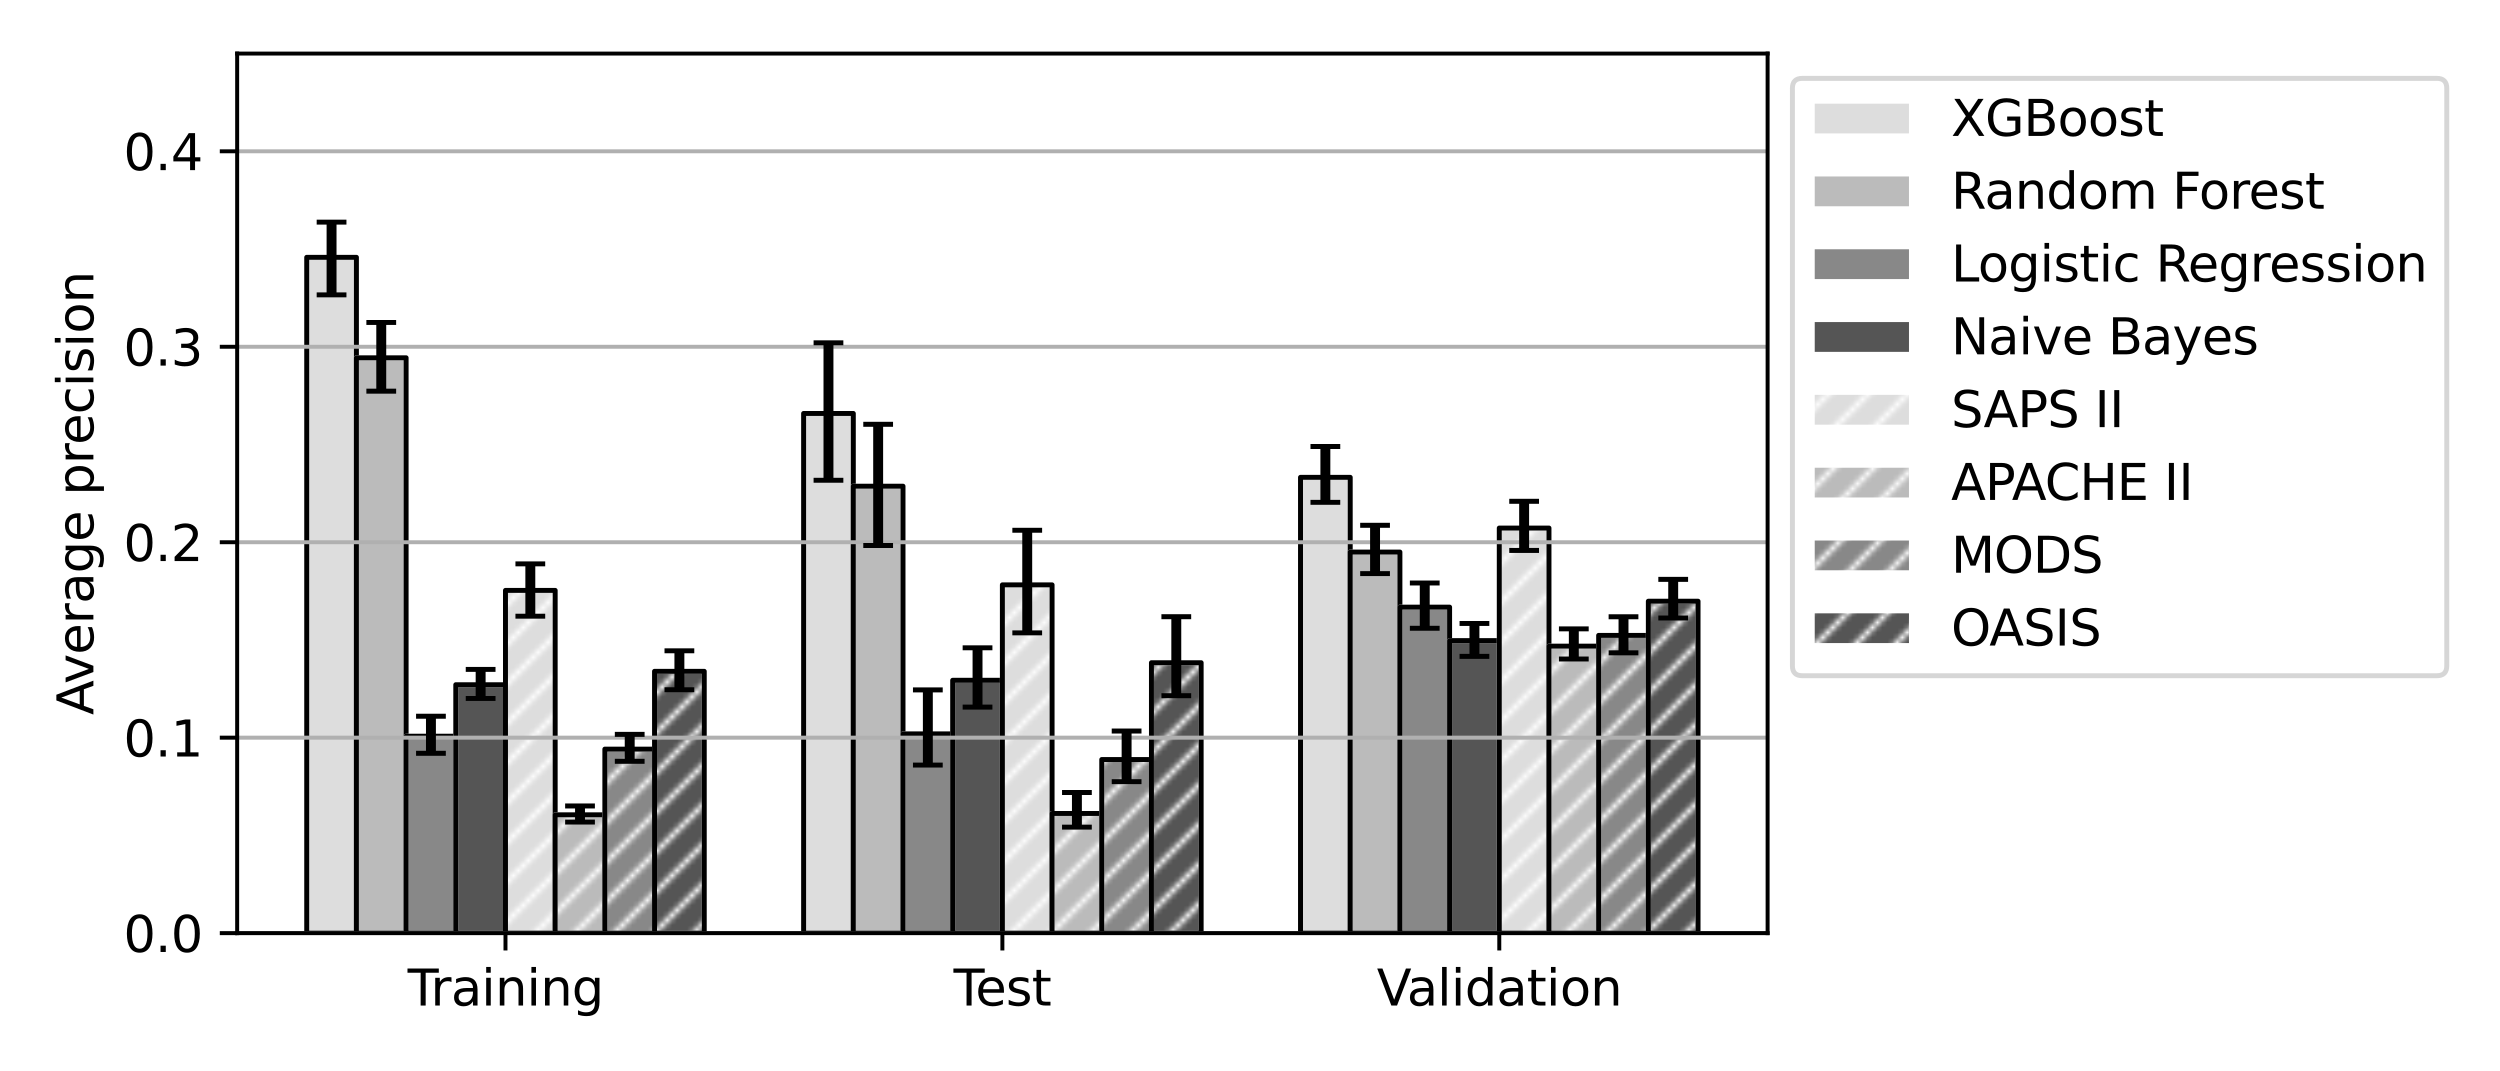 <?xml version="1.0" encoding="utf-8" standalone="no"?>
<!DOCTYPE svg PUBLIC "-//W3C//DTD SVG 1.1//EN"
  "http://www.w3.org/Graphics/SVG/1.1/DTD/svg11.dtd">
<svg height="216pt" version="1.1" viewBox="0 0 504 216" width="504pt" xmlns="http://www.w3.org/2000/svg" xmlns:xlink="http://www.w3.org/1999/xlink">
 <defs>
  <style type="text/css">*{stroke-linecap:butt;stroke-linejoin:round;}</style>
 </defs>
 <g id="figure_1">
  <g id="patch_1">
   <path d="M 0 216 
L 504 216 
L 504 0 
L 0 0 
z
" style="fill:#ffffff;"/>
  </g>
  <g id="axes_1">
   <g id="patch_2">
    <path d="M 47.81 188.12 
L 356.35 188.12 
L 356.35 10.8 
L 47.81 10.8 
z
" style="fill:#ffffff;"/>
   </g>
   <g id="patch_3">
    <path clip-path="url(#p9593f5222f)" d="M 61.835 188.12 
L 71.852 188.12 
L 71.852 51.879 
L 61.835 51.879 
z
" style="fill:#dddddd;stroke:#ffffff;stroke-linejoin:miter;"/>
   </g>
   <g id="patch_4">
    <path clip-path="url(#p9593f5222f)" d="M 162.01 188.12 
L 172.027 188.12 
L 172.027 83.355 
L 162.01 83.355 
z
" style="fill:#dddddd;stroke:#ffffff;stroke-linejoin:miter;"/>
   </g>
   <g id="patch_5">
    <path clip-path="url(#p9593f5222f)" d="M 262.185 188.12 
L 272.203 188.12 
L 272.203 96.233 
L 262.185 96.233 
z
" style="fill:#dddddd;stroke:#ffffff;stroke-linejoin:miter;"/>
   </g>
   <g id="patch_6">
    <path clip-path="url(#p9593f5222f)" d="M 61.835 188.12 
L 71.852 188.12 
L 71.852 51.879 
L 61.835 51.879 
z
" style="fill:none;stroke:#000000;stroke-linejoin:miter;"/>
   </g>
   <g id="patch_7">
    <path clip-path="url(#p9593f5222f)" d="M 162.01 188.12 
L 172.027 188.12 
L 172.027 83.355 
L 162.01 83.355 
z
" style="fill:none;stroke:#000000;stroke-linejoin:miter;"/>
   </g>
   <g id="patch_8">
    <path clip-path="url(#p9593f5222f)" d="M 262.185 188.12 
L 272.203 188.12 
L 272.203 96.233 
L 262.185 96.233 
z
" style="fill:none;stroke:#000000;stroke-linejoin:miter;"/>
   </g>
   <g id="patch_9">
    <path clip-path="url(#p9593f5222f)" d="M 71.852 188.12 
L 81.87 188.12 
L 81.87 72.131 
L 71.852 72.131 
z
" style="fill:#bbbbbb;stroke:#ffffff;stroke-linejoin:miter;"/>
   </g>
   <g id="patch_10">
    <path clip-path="url(#p9593f5222f)" d="M 172.027 188.12 
L 182.045 188.12 
L 182.045 98.02 
L 172.027 98.02 
z
" style="fill:#bbbbbb;stroke:#ffffff;stroke-linejoin:miter;"/>
   </g>
   <g id="patch_11">
    <path clip-path="url(#p9593f5222f)" d="M 272.203 188.12 
L 282.22 188.12 
L 282.22 111.295 
L 272.203 111.295 
z
" style="fill:#bbbbbb;stroke:#ffffff;stroke-linejoin:miter;"/>
   </g>
   <g id="patch_12">
    <path clip-path="url(#p9593f5222f)" d="M 71.852 188.12 
L 81.87 188.12 
L 81.87 72.131 
L 71.852 72.131 
z
" style="fill:none;stroke:#000000;stroke-linejoin:miter;"/>
   </g>
   <g id="patch_13">
    <path clip-path="url(#p9593f5222f)" d="M 172.027 188.12 
L 182.045 188.12 
L 182.045 98.02 
L 172.027 98.02 
z
" style="fill:none;stroke:#000000;stroke-linejoin:miter;"/>
   </g>
   <g id="patch_14">
    <path clip-path="url(#p9593f5222f)" d="M 272.203 188.12 
L 282.22 188.12 
L 282.22 111.295 
L 272.203 111.295 
z
" style="fill:none;stroke:#000000;stroke-linejoin:miter;"/>
   </g>
   <g id="patch_15">
    <path clip-path="url(#p9593f5222f)" d="M 81.87 188.12 
L 91.887 188.12 
L 91.887 148.425 
L 81.87 148.425 
z
" style="fill:#888888;stroke:#ffffff;stroke-linejoin:miter;"/>
   </g>
   <g id="patch_16">
    <path clip-path="url(#p9593f5222f)" d="M 182.045 188.12 
L 192.062 188.12 
L 192.062 147.954 
L 182.045 147.954 
z
" style="fill:#888888;stroke:#ffffff;stroke-linejoin:miter;"/>
   </g>
   <g id="patch_17">
    <path clip-path="url(#p9593f5222f)" d="M 282.22 188.12 
L 292.238 188.12 
L 292.238 122.398 
L 282.22 122.398 
z
" style="fill:#888888;stroke:#ffffff;stroke-linejoin:miter;"/>
   </g>
   <g id="patch_18">
    <path clip-path="url(#p9593f5222f)" d="M 81.87 188.12 
L 91.887 188.12 
L 91.887 148.425 
L 81.87 148.425 
z
" style="fill:none;stroke:#000000;stroke-linejoin:miter;"/>
   </g>
   <g id="patch_19">
    <path clip-path="url(#p9593f5222f)" d="M 182.045 188.12 
L 192.062 188.12 
L 192.062 147.954 
L 182.045 147.954 
z
" style="fill:none;stroke:#000000;stroke-linejoin:miter;"/>
   </g>
   <g id="patch_20">
    <path clip-path="url(#p9593f5222f)" d="M 282.22 188.12 
L 292.238 188.12 
L 292.238 122.398 
L 282.22 122.398 
z
" style="fill:none;stroke:#000000;stroke-linejoin:miter;"/>
   </g>
   <g id="patch_21">
    <path clip-path="url(#p9593f5222f)" d="M 91.887 188.12 
L 101.905 188.12 
L 101.905 138.041 
L 91.887 138.041 
z
" style="fill:#555555;stroke:#ffffff;stroke-linejoin:miter;"/>
   </g>
   <g id="patch_22">
    <path clip-path="url(#p9593f5222f)" d="M 192.062 188.12 
L 202.08 188.12 
L 202.08 137.148 
L 192.062 137.148 
z
" style="fill:#555555;stroke:#ffffff;stroke-linejoin:miter;"/>
   </g>
   <g id="patch_23">
    <path clip-path="url(#p9593f5222f)" d="M 292.238 188.12 
L 302.255 188.12 
L 302.255 129.151 
L 292.238 129.151 
z
" style="fill:#555555;stroke:#ffffff;stroke-linejoin:miter;"/>
   </g>
   <g id="patch_24">
    <path clip-path="url(#p9593f5222f)" d="M 91.887 188.12 
L 101.905 188.12 
L 101.905 138.041 
L 91.887 138.041 
z
" style="fill:none;stroke:#000000;stroke-linejoin:miter;"/>
   </g>
   <g id="patch_25">
    <path clip-path="url(#p9593f5222f)" d="M 192.062 188.12 
L 202.08 188.12 
L 202.08 137.148 
L 192.062 137.148 
z
" style="fill:none;stroke:#000000;stroke-linejoin:miter;"/>
   </g>
   <g id="patch_26">
    <path clip-path="url(#p9593f5222f)" d="M 292.238 188.12 
L 302.255 188.12 
L 302.255 129.151 
L 292.238 129.151 
z
" style="fill:none;stroke:#000000;stroke-linejoin:miter;"/>
   </g>
   <g id="patch_27">
    <path clip-path="url(#p9593f5222f)" d="M 101.905 188.12 
L 111.922 188.12 
L 111.922 119.025 
L 101.905 119.025 
z
" style="fill:url(#hcc4da93607);stroke:#ffffff;stroke-linejoin:miter;"/>
   </g>
   <g id="patch_28">
    <path clip-path="url(#p9593f5222f)" d="M 202.08 188.12 
L 212.098 188.12 
L 212.098 117.91 
L 202.08 117.91 
z
" style="fill:url(#hcc4da93607);stroke:#ffffff;stroke-linejoin:miter;"/>
   </g>
   <g id="patch_29">
    <path clip-path="url(#p9593f5222f)" d="M 302.255 188.12 
L 312.273 188.12 
L 312.273 106.457 
L 302.255 106.457 
z
" style="fill:url(#hcc4da93607);stroke:#ffffff;stroke-linejoin:miter;"/>
   </g>
   <g id="patch_30">
    <path clip-path="url(#p9593f5222f)" d="M 101.905 188.12 
L 111.922 188.12 
L 111.922 119.025 
L 101.905 119.025 
z
" style="fill:none;stroke:#000000;stroke-linejoin:miter;"/>
   </g>
   <g id="patch_31">
    <path clip-path="url(#p9593f5222f)" d="M 202.08 188.12 
L 212.098 188.12 
L 212.098 117.91 
L 202.08 117.91 
z
" style="fill:none;stroke:#000000;stroke-linejoin:miter;"/>
   </g>
   <g id="patch_32">
    <path clip-path="url(#p9593f5222f)" d="M 302.255 188.12 
L 312.273 188.12 
L 312.273 106.457 
L 302.255 106.457 
z
" style="fill:none;stroke:#000000;stroke-linejoin:miter;"/>
   </g>
   <g id="patch_33">
    <path clip-path="url(#p9593f5222f)" d="M 111.922 188.12 
L 121.94 188.12 
L 121.94 164.261 
L 111.922 164.261 
z
" style="fill:url(#h5138cfda8a);stroke:#ffffff;stroke-linejoin:miter;"/>
   </g>
   <g id="patch_34">
    <path clip-path="url(#p9593f5222f)" d="M 212.098 188.12 
L 222.115 188.12 
L 222.115 163.996 
L 212.098 163.996 
z
" style="fill:url(#h5138cfda8a);stroke:#ffffff;stroke-linejoin:miter;"/>
   </g>
   <g id="patch_35">
    <path clip-path="url(#p9593f5222f)" d="M 312.273 188.12 
L 322.29 188.12 
L 322.29 130.264 
L 312.273 130.264 
z
" style="fill:url(#h5138cfda8a);stroke:#ffffff;stroke-linejoin:miter;"/>
   </g>
   <g id="patch_36">
    <path clip-path="url(#p9593f5222f)" d="M 111.922 188.12 
L 121.94 188.12 
L 121.94 164.261 
L 111.922 164.261 
z
" style="fill:none;stroke:#000000;stroke-linejoin:miter;"/>
   </g>
   <g id="patch_37">
    <path clip-path="url(#p9593f5222f)" d="M 212.098 188.12 
L 222.115 188.12 
L 222.115 163.996 
L 212.098 163.996 
z
" style="fill:none;stroke:#000000;stroke-linejoin:miter;"/>
   </g>
   <g id="patch_38">
    <path clip-path="url(#p9593f5222f)" d="M 312.273 188.12 
L 322.29 188.12 
L 322.29 130.264 
L 312.273 130.264 
z
" style="fill:none;stroke:#000000;stroke-linejoin:miter;"/>
   </g>
   <g id="patch_39">
    <path clip-path="url(#p9593f5222f)" d="M 121.94 188.12 
L 131.957 188.12 
L 131.957 151.024 
L 121.94 151.024 
z
" style="fill:url(#ha2a44fab46);stroke:#ffffff;stroke-linejoin:miter;"/>
   </g>
   <g id="patch_40">
    <path clip-path="url(#p9593f5222f)" d="M 222.115 188.12 
L 232.133 188.12 
L 232.133 153.123 
L 222.115 153.123 
z
" style="fill:url(#ha2a44fab46);stroke:#ffffff;stroke-linejoin:miter;"/>
   </g>
   <g id="patch_41">
    <path clip-path="url(#p9593f5222f)" d="M 322.29 188.12 
L 332.308 188.12 
L 332.308 128.094 
L 322.29 128.094 
z
" style="fill:url(#ha2a44fab46);stroke:#ffffff;stroke-linejoin:miter;"/>
   </g>
   <g id="patch_42">
    <path clip-path="url(#p9593f5222f)" d="M 121.94 188.12 
L 131.957 188.12 
L 131.957 151.024 
L 121.94 151.024 
z
" style="fill:none;stroke:#000000;stroke-linejoin:miter;"/>
   </g>
   <g id="patch_43">
    <path clip-path="url(#p9593f5222f)" d="M 222.115 188.12 
L 232.133 188.12 
L 232.133 153.123 
L 222.115 153.123 
z
" style="fill:none;stroke:#000000;stroke-linejoin:miter;"/>
   </g>
   <g id="patch_44">
    <path clip-path="url(#p9593f5222f)" d="M 322.29 188.12 
L 332.308 188.12 
L 332.308 128.094 
L 322.29 128.094 
z
" style="fill:none;stroke:#000000;stroke-linejoin:miter;"/>
   </g>
   <g id="patch_45">
    <path clip-path="url(#p9593f5222f)" d="M 131.957 188.12 
L 141.975 188.12 
L 141.975 135.34 
L 131.957 135.34 
z
" style="fill:url(#h399450ca59);stroke:#ffffff;stroke-linejoin:miter;"/>
   </g>
   <g id="patch_46">
    <path clip-path="url(#p9593f5222f)" d="M 232.133 188.12 
L 242.15 188.12 
L 242.15 133.603 
L 232.133 133.603 
z
" style="fill:url(#h399450ca59);stroke:#ffffff;stroke-linejoin:miter;"/>
   </g>
   <g id="patch_47">
    <path clip-path="url(#p9593f5222f)" d="M 332.308 188.12 
L 342.325 188.12 
L 342.325 121.206 
L 332.308 121.206 
z
" style="fill:url(#h399450ca59);stroke:#ffffff;stroke-linejoin:miter;"/>
   </g>
   <g id="patch_48">
    <path clip-path="url(#p9593f5222f)" d="M 131.957 188.12 
L 141.975 188.12 
L 141.975 135.34 
L 131.957 135.34 
z
" style="fill:none;stroke:#000000;stroke-linejoin:miter;"/>
   </g>
   <g id="patch_49">
    <path clip-path="url(#p9593f5222f)" d="M 232.133 188.12 
L 242.15 188.12 
L 242.15 133.603 
L 232.133 133.603 
z
" style="fill:none;stroke:#000000;stroke-linejoin:miter;"/>
   </g>
   <g id="patch_50">
    <path clip-path="url(#p9593f5222f)" d="M 332.308 188.12 
L 342.325 188.12 
L 342.325 121.206 
L 332.308 121.206 
z
" style="fill:none;stroke:#000000;stroke-linejoin:miter;"/>
   </g>
   <g id="matplotlib.axis_1">
    <g id="xtick_1">
     <g id="line2d_1">
      <defs>
       <path d="M 0 0 
L 0 3.5 
" id="m56b3585a06" style="stroke:#000000;stroke-width:0.8;"/>
      </defs>
      <g>
       <use style="stroke:#000000;stroke-width:0.8;" x="101.905" xlink:href="#m56b3585a06" y="188.12"/>
      </g>
     </g>
     <g id="text_1">
      <!-- Training -->
      <g transform="translate(82.179 202.718)scale(0.1 -0.1)">
       <defs>
        <path d="M -19 4666 
L 3928 4666 
L 3928 4134 
L 2272 4134 
L 2272 0 
L 1638 0 
L 1638 4134 
L -19 4134 
L -19 4666 
z
" id="DejaVuSans-54" transform="scale(0.016)"/>
        <path d="M 2631 2963 
Q 2534 3019 2420 3045 
Q 2306 3072 2169 3072 
Q 1681 3072 1420 2755 
Q 1159 2438 1159 1844 
L 1159 0 
L 581 0 
L 581 3500 
L 1159 3500 
L 1159 2956 
Q 1341 3275 1631 3429 
Q 1922 3584 2338 3584 
Q 2397 3584 2469 3576 
Q 2541 3569 2628 3553 
L 2631 2963 
z
" id="DejaVuSans-72" transform="scale(0.016)"/>
        <path d="M 2194 1759 
Q 1497 1759 1228 1600 
Q 959 1441 959 1056 
Q 959 750 1161 570 
Q 1363 391 1709 391 
Q 2188 391 2477 730 
Q 2766 1069 2766 1631 
L 2766 1759 
L 2194 1759 
z
M 3341 1997 
L 3341 0 
L 2766 0 
L 2766 531 
Q 2569 213 2275 61 
Q 1981 -91 1556 -91 
Q 1019 -91 701 211 
Q 384 513 384 1019 
Q 384 1609 779 1909 
Q 1175 2209 1959 2209 
L 2766 2209 
L 2766 2266 
Q 2766 2663 2505 2880 
Q 2244 3097 1772 3097 
Q 1472 3097 1187 3025 
Q 903 2953 641 2809 
L 641 3341 
Q 956 3463 1253 3523 
Q 1550 3584 1831 3584 
Q 2591 3584 2966 3190 
Q 3341 2797 3341 1997 
z
" id="DejaVuSans-61" transform="scale(0.016)"/>
        <path d="M 603 3500 
L 1178 3500 
L 1178 0 
L 603 0 
L 603 3500 
z
M 603 4863 
L 1178 4863 
L 1178 4134 
L 603 4134 
L 603 4863 
z
" id="DejaVuSans-69" transform="scale(0.016)"/>
        <path d="M 3513 2113 
L 3513 0 
L 2938 0 
L 2938 2094 
Q 2938 2591 2744 2837 
Q 2550 3084 2163 3084 
Q 1697 3084 1428 2787 
Q 1159 2491 1159 1978 
L 1159 0 
L 581 0 
L 581 3500 
L 1159 3500 
L 1159 2956 
Q 1366 3272 1645 3428 
Q 1925 3584 2291 3584 
Q 2894 3584 3203 3211 
Q 3513 2838 3513 2113 
z
" id="DejaVuSans-6e" transform="scale(0.016)"/>
        <path d="M 2906 1791 
Q 2906 2416 2648 2759 
Q 2391 3103 1925 3103 
Q 1463 3103 1205 2759 
Q 947 2416 947 1791 
Q 947 1169 1205 825 
Q 1463 481 1925 481 
Q 2391 481 2648 825 
Q 2906 1169 2906 1791 
z
M 3481 434 
Q 3481 -459 3084 -895 
Q 2688 -1331 1869 -1331 
Q 1566 -1331 1297 -1286 
Q 1028 -1241 775 -1147 
L 775 -588 
Q 1028 -725 1275 -790 
Q 1522 -856 1778 -856 
Q 2344 -856 2625 -561 
Q 2906 -266 2906 331 
L 2906 616 
Q 2728 306 2450 153 
Q 2172 0 1784 0 
Q 1141 0 747 490 
Q 353 981 353 1791 
Q 353 2603 747 3093 
Q 1141 3584 1784 3584 
Q 2172 3584 2450 3431 
Q 2728 3278 2906 2969 
L 2906 3500 
L 3481 3500 
L 3481 434 
z
" id="DejaVuSans-67" transform="scale(0.016)"/>
       </defs>
       <use xlink:href="#DejaVuSans-54"/>
       <use x="46.334" xlink:href="#DejaVuSans-72"/>
       <use x="87.447" xlink:href="#DejaVuSans-61"/>
       <use x="148.727" xlink:href="#DejaVuSans-69"/>
       <use x="176.51" xlink:href="#DejaVuSans-6e"/>
       <use x="239.889" xlink:href="#DejaVuSans-69"/>
       <use x="267.672" xlink:href="#DejaVuSans-6e"/>
       <use x="331.051" xlink:href="#DejaVuSans-67"/>
      </g>
     </g>
    </g>
    <g id="xtick_2">
     <g id="line2d_2">
      <g>
       <use style="stroke:#000000;stroke-width:0.8;" x="202.08" xlink:href="#m56b3585a06" y="188.12"/>
      </g>
     </g>
     <g id="text_2">
      <!-- Test -->
      <g transform="translate(192.235 202.718)scale(0.1 -0.1)">
       <defs>
        <path d="M 3597 1894 
L 3597 1613 
L 953 1613 
Q 991 1019 1311 708 
Q 1631 397 2203 397 
Q 2534 397 2845 478 
Q 3156 559 3463 722 
L 3463 178 
Q 3153 47 2828 -22 
Q 2503 -91 2169 -91 
Q 1331 -91 842 396 
Q 353 884 353 1716 
Q 353 2575 817 3079 
Q 1281 3584 2069 3584 
Q 2775 3584 3186 3129 
Q 3597 2675 3597 1894 
z
M 3022 2063 
Q 3016 2534 2758 2815 
Q 2500 3097 2075 3097 
Q 1594 3097 1305 2825 
Q 1016 2553 972 2059 
L 3022 2063 
z
" id="DejaVuSans-65" transform="scale(0.016)"/>
        <path d="M 2834 3397 
L 2834 2853 
Q 2591 2978 2328 3040 
Q 2066 3103 1784 3103 
Q 1356 3103 1142 2972 
Q 928 2841 928 2578 
Q 928 2378 1081 2264 
Q 1234 2150 1697 2047 
L 1894 2003 
Q 2506 1872 2764 1633 
Q 3022 1394 3022 966 
Q 3022 478 2636 193 
Q 2250 -91 1575 -91 
Q 1294 -91 989 -36 
Q 684 19 347 128 
L 347 722 
Q 666 556 975 473 
Q 1284 391 1588 391 
Q 1994 391 2212 530 
Q 2431 669 2431 922 
Q 2431 1156 2273 1281 
Q 2116 1406 1581 1522 
L 1381 1569 
Q 847 1681 609 1914 
Q 372 2147 372 2553 
Q 372 3047 722 3315 
Q 1072 3584 1716 3584 
Q 2034 3584 2315 3537 
Q 2597 3491 2834 3397 
z
" id="DejaVuSans-73" transform="scale(0.016)"/>
        <path d="M 1172 4494 
L 1172 3500 
L 2356 3500 
L 2356 3053 
L 1172 3053 
L 1172 1153 
Q 1172 725 1289 603 
Q 1406 481 1766 481 
L 2356 481 
L 2356 0 
L 1766 0 
Q 1100 0 847 248 
Q 594 497 594 1153 
L 594 3053 
L 172 3053 
L 172 3500 
L 594 3500 
L 594 4494 
L 1172 4494 
z
" id="DejaVuSans-74" transform="scale(0.016)"/>
       </defs>
       <use xlink:href="#DejaVuSans-54"/>
       <use x="44.084" xlink:href="#DejaVuSans-65"/>
       <use x="105.607" xlink:href="#DejaVuSans-73"/>
       <use x="157.707" xlink:href="#DejaVuSans-74"/>
      </g>
     </g>
    </g>
    <g id="xtick_3">
     <g id="line2d_3">
      <g>
       <use style="stroke:#000000;stroke-width:0.8;" x="302.255" xlink:href="#m56b3585a06" y="188.12"/>
      </g>
     </g>
     <g id="text_3">
      <!-- Validation -->
      <g transform="translate(277.565 202.718)scale(0.1 -0.1)">
       <defs>
        <path d="M 1831 0 
L 50 4666 
L 709 4666 
L 2188 738 
L 3669 4666 
L 4325 4666 
L 2547 0 
L 1831 0 
z
" id="DejaVuSans-56" transform="scale(0.016)"/>
        <path d="M 603 4863 
L 1178 4863 
L 1178 0 
L 603 0 
L 603 4863 
z
" id="DejaVuSans-6c" transform="scale(0.016)"/>
        <path d="M 2906 2969 
L 2906 4863 
L 3481 4863 
L 3481 0 
L 2906 0 
L 2906 525 
Q 2725 213 2448 61 
Q 2172 -91 1784 -91 
Q 1150 -91 751 415 
Q 353 922 353 1747 
Q 353 2572 751 3078 
Q 1150 3584 1784 3584 
Q 2172 3584 2448 3432 
Q 2725 3281 2906 2969 
z
M 947 1747 
Q 947 1113 1208 752 
Q 1469 391 1925 391 
Q 2381 391 2643 752 
Q 2906 1113 2906 1747 
Q 2906 2381 2643 2742 
Q 2381 3103 1925 3103 
Q 1469 3103 1208 2742 
Q 947 2381 947 1747 
z
" id="DejaVuSans-64" transform="scale(0.016)"/>
        <path d="M 1959 3097 
Q 1497 3097 1228 2736 
Q 959 2375 959 1747 
Q 959 1119 1226 758 
Q 1494 397 1959 397 
Q 2419 397 2687 759 
Q 2956 1122 2956 1747 
Q 2956 2369 2687 2733 
Q 2419 3097 1959 3097 
z
M 1959 3584 
Q 2709 3584 3137 3096 
Q 3566 2609 3566 1747 
Q 3566 888 3137 398 
Q 2709 -91 1959 -91 
Q 1206 -91 779 398 
Q 353 888 353 1747 
Q 353 2609 779 3096 
Q 1206 3584 1959 3584 
z
" id="DejaVuSans-6f" transform="scale(0.016)"/>
       </defs>
       <use xlink:href="#DejaVuSans-56"/>
       <use x="60.658" xlink:href="#DejaVuSans-61"/>
       <use x="121.938" xlink:href="#DejaVuSans-6c"/>
       <use x="149.721" xlink:href="#DejaVuSans-69"/>
       <use x="177.504" xlink:href="#DejaVuSans-64"/>
       <use x="240.98" xlink:href="#DejaVuSans-61"/>
       <use x="302.26" xlink:href="#DejaVuSans-74"/>
       <use x="341.469" xlink:href="#DejaVuSans-69"/>
       <use x="369.252" xlink:href="#DejaVuSans-6f"/>
       <use x="430.434" xlink:href="#DejaVuSans-6e"/>
      </g>
     </g>
    </g>
   </g>
   <g id="matplotlib.axis_2">
    <g id="ytick_1">
     <g id="line2d_4">
      <path clip-path="url(#p9593f5222f)" d="M 47.81 188.12 
L 356.35 188.12 
" style="fill:none;stroke:#b0b0b0;stroke-linecap:square;stroke-width:0.8;"/>
     </g>
     <g id="line2d_5">
      <defs>
       <path d="M 0 0 
L -3.5 0 
" id="m5a9b43a6cf" style="stroke:#000000;stroke-width:0.8;"/>
      </defs>
      <g>
       <use style="stroke:#000000;stroke-width:0.8;" x="47.81" xlink:href="#m5a9b43a6cf" y="188.12"/>
      </g>
     </g>
     <g id="text_4">
      <!-- 0.0 -->
      <g transform="translate(24.907 191.919)scale(0.1 -0.1)">
       <defs>
        <path d="M 2034 4250 
Q 1547 4250 1301 3770 
Q 1056 3291 1056 2328 
Q 1056 1369 1301 889 
Q 1547 409 2034 409 
Q 2525 409 2770 889 
Q 3016 1369 3016 2328 
Q 3016 3291 2770 3770 
Q 2525 4250 2034 4250 
z
M 2034 4750 
Q 2819 4750 3233 4129 
Q 3647 3509 3647 2328 
Q 3647 1150 3233 529 
Q 2819 -91 2034 -91 
Q 1250 -91 836 529 
Q 422 1150 422 2328 
Q 422 3509 836 4129 
Q 1250 4750 2034 4750 
z
" id="DejaVuSans-30" transform="scale(0.016)"/>
        <path d="M 684 794 
L 1344 794 
L 1344 0 
L 684 0 
L 684 794 
z
" id="DejaVuSans-2e" transform="scale(0.016)"/>
       </defs>
       <use xlink:href="#DejaVuSans-30"/>
       <use x="63.623" xlink:href="#DejaVuSans-2e"/>
       <use x="95.41" xlink:href="#DejaVuSans-30"/>
      </g>
     </g>
    </g>
    <g id="ytick_2">
     <g id="line2d_6">
      <path clip-path="url(#p9593f5222f)" d="M 47.81 148.716 
L 356.35 148.716 
" style="fill:none;stroke:#b0b0b0;stroke-linecap:square;stroke-width:0.8;"/>
     </g>
     <g id="line2d_7">
      <g>
       <use style="stroke:#000000;stroke-width:0.8;" x="47.81" xlink:href="#m5a9b43a6cf" y="148.716"/>
      </g>
     </g>
     <g id="text_5">
      <!-- 0.1 -->
      <g transform="translate(24.907 152.515)scale(0.1 -0.1)">
       <defs>
        <path d="M 794 531 
L 1825 531 
L 1825 4091 
L 703 3866 
L 703 4441 
L 1819 4666 
L 2450 4666 
L 2450 531 
L 3481 531 
L 3481 0 
L 794 0 
L 794 531 
z
" id="DejaVuSans-31" transform="scale(0.016)"/>
       </defs>
       <use xlink:href="#DejaVuSans-30"/>
       <use x="63.623" xlink:href="#DejaVuSans-2e"/>
       <use x="95.41" xlink:href="#DejaVuSans-31"/>
      </g>
     </g>
    </g>
    <g id="ytick_3">
     <g id="line2d_8">
      <path clip-path="url(#p9593f5222f)" d="M 47.81 109.311 
L 356.35 109.311 
" style="fill:none;stroke:#b0b0b0;stroke-linecap:square;stroke-width:0.8;"/>
     </g>
     <g id="line2d_9">
      <g>
       <use style="stroke:#000000;stroke-width:0.8;" x="47.81" xlink:href="#m5a9b43a6cf" y="109.311"/>
      </g>
     </g>
     <g id="text_6">
      <!-- 0.2 -->
      <g transform="translate(24.907 113.11)scale(0.1 -0.1)">
       <defs>
        <path d="M 1228 531 
L 3431 531 
L 3431 0 
L 469 0 
L 469 531 
Q 828 903 1448 1529 
Q 2069 2156 2228 2338 
Q 2531 2678 2651 2914 
Q 2772 3150 2772 3378 
Q 2772 3750 2511 3984 
Q 2250 4219 1831 4219 
Q 1534 4219 1204 4116 
Q 875 4013 500 3803 
L 500 4441 
Q 881 4594 1212 4672 
Q 1544 4750 1819 4750 
Q 2544 4750 2975 4387 
Q 3406 4025 3406 3419 
Q 3406 3131 3298 2873 
Q 3191 2616 2906 2266 
Q 2828 2175 2409 1742 
Q 1991 1309 1228 531 
z
" id="DejaVuSans-32" transform="scale(0.016)"/>
       </defs>
       <use xlink:href="#DejaVuSans-30"/>
       <use x="63.623" xlink:href="#DejaVuSans-2e"/>
       <use x="95.41" xlink:href="#DejaVuSans-32"/>
      </g>
     </g>
    </g>
    <g id="ytick_4">
     <g id="line2d_10">
      <path clip-path="url(#p9593f5222f)" d="M 47.81 69.907 
L 356.35 69.907 
" style="fill:none;stroke:#b0b0b0;stroke-linecap:square;stroke-width:0.8;"/>
     </g>
     <g id="line2d_11">
      <g>
       <use style="stroke:#000000;stroke-width:0.8;" x="47.81" xlink:href="#m5a9b43a6cf" y="69.907"/>
      </g>
     </g>
     <g id="text_7">
      <!-- 0.3 -->
      <g transform="translate(24.907 73.706)scale(0.1 -0.1)">
       <defs>
        <path d="M 2597 2516 
Q 3050 2419 3304 2112 
Q 3559 1806 3559 1356 
Q 3559 666 3084 287 
Q 2609 -91 1734 -91 
Q 1441 -91 1130 -33 
Q 819 25 488 141 
L 488 750 
Q 750 597 1062 519 
Q 1375 441 1716 441 
Q 2309 441 2620 675 
Q 2931 909 2931 1356 
Q 2931 1769 2642 2001 
Q 2353 2234 1838 2234 
L 1294 2234 
L 1294 2753 
L 1863 2753 
Q 2328 2753 2575 2939 
Q 2822 3125 2822 3475 
Q 2822 3834 2567 4026 
Q 2313 4219 1838 4219 
Q 1578 4219 1281 4162 
Q 984 4106 628 3988 
L 628 4550 
Q 988 4650 1302 4700 
Q 1616 4750 1894 4750 
Q 2613 4750 3031 4423 
Q 3450 4097 3450 3541 
Q 3450 3153 3228 2886 
Q 3006 2619 2597 2516 
z
" id="DejaVuSans-33" transform="scale(0.016)"/>
       </defs>
       <use xlink:href="#DejaVuSans-30"/>
       <use x="63.623" xlink:href="#DejaVuSans-2e"/>
       <use x="95.41" xlink:href="#DejaVuSans-33"/>
      </g>
     </g>
    </g>
    <g id="ytick_5">
     <g id="line2d_12">
      <path clip-path="url(#p9593f5222f)" d="M 47.81 30.502 
L 356.35 30.502 
" style="fill:none;stroke:#b0b0b0;stroke-linecap:square;stroke-width:0.8;"/>
     </g>
     <g id="line2d_13">
      <g>
       <use style="stroke:#000000;stroke-width:0.8;" x="47.81" xlink:href="#m5a9b43a6cf" y="30.502"/>
      </g>
     </g>
     <g id="text_8">
      <!-- 0.4 -->
      <g transform="translate(24.907 34.301)scale(0.1 -0.1)">
       <defs>
        <path d="M 2419 4116 
L 825 1625 
L 2419 1625 
L 2419 4116 
z
M 2253 4666 
L 3047 4666 
L 3047 1625 
L 3713 1625 
L 3713 1100 
L 3047 1100 
L 3047 0 
L 2419 0 
L 2419 1100 
L 313 1100 
L 313 1709 
L 2253 4666 
z
" id="DejaVuSans-34" transform="scale(0.016)"/>
       </defs>
       <use xlink:href="#DejaVuSans-30"/>
       <use x="63.623" xlink:href="#DejaVuSans-2e"/>
       <use x="95.41" xlink:href="#DejaVuSans-34"/>
      </g>
     </g>
    </g>
    <g id="text_9">
     <!-- Average precision -->
     <g transform="translate(18.827 144.136)rotate(-90)scale(0.1 -0.1)">
      <defs>
       <path d="M 2188 4044 
L 1331 1722 
L 3047 1722 
L 2188 4044 
z
M 1831 4666 
L 2547 4666 
L 4325 0 
L 3669 0 
L 3244 1197 
L 1141 1197 
L 716 0 
L 50 0 
L 1831 4666 
z
" id="DejaVuSans-41" transform="scale(0.016)"/>
       <path d="M 191 3500 
L 800 3500 
L 1894 563 
L 2988 3500 
L 3597 3500 
L 2284 0 
L 1503 0 
L 191 3500 
z
" id="DejaVuSans-76" transform="scale(0.016)"/>
       <path id="DejaVuSans-20" transform="scale(0.016)"/>
       <path d="M 1159 525 
L 1159 -1331 
L 581 -1331 
L 581 3500 
L 1159 3500 
L 1159 2969 
Q 1341 3281 1617 3432 
Q 1894 3584 2278 3584 
Q 2916 3584 3314 3078 
Q 3713 2572 3713 1747 
Q 3713 922 3314 415 
Q 2916 -91 2278 -91 
Q 1894 -91 1617 61 
Q 1341 213 1159 525 
z
M 3116 1747 
Q 3116 2381 2855 2742 
Q 2594 3103 2138 3103 
Q 1681 3103 1420 2742 
Q 1159 2381 1159 1747 
Q 1159 1113 1420 752 
Q 1681 391 2138 391 
Q 2594 391 2855 752 
Q 3116 1113 3116 1747 
z
" id="DejaVuSans-70" transform="scale(0.016)"/>
       <path d="M 3122 3366 
L 3122 2828 
Q 2878 2963 2633 3030 
Q 2388 3097 2138 3097 
Q 1578 3097 1268 2742 
Q 959 2388 959 1747 
Q 959 1106 1268 751 
Q 1578 397 2138 397 
Q 2388 397 2633 464 
Q 2878 531 3122 666 
L 3122 134 
Q 2881 22 2623 -34 
Q 2366 -91 2075 -91 
Q 1284 -91 818 406 
Q 353 903 353 1747 
Q 353 2603 823 3093 
Q 1294 3584 2113 3584 
Q 2378 3584 2631 3529 
Q 2884 3475 3122 3366 
z
" id="DejaVuSans-63" transform="scale(0.016)"/>
      </defs>
      <use xlink:href="#DejaVuSans-41"/>
      <use x="62.533" xlink:href="#DejaVuSans-76"/>
      <use x="121.713" xlink:href="#DejaVuSans-65"/>
      <use x="183.236" xlink:href="#DejaVuSans-72"/>
      <use x="224.35" xlink:href="#DejaVuSans-61"/>
      <use x="285.629" xlink:href="#DejaVuSans-67"/>
      <use x="349.105" xlink:href="#DejaVuSans-65"/>
      <use x="410.629" xlink:href="#DejaVuSans-20"/>
      <use x="442.416" xlink:href="#DejaVuSans-70"/>
      <use x="505.893" xlink:href="#DejaVuSans-72"/>
      <use x="544.756" xlink:href="#DejaVuSans-65"/>
      <use x="606.279" xlink:href="#DejaVuSans-63"/>
      <use x="661.26" xlink:href="#DejaVuSans-69"/>
      <use x="689.043" xlink:href="#DejaVuSans-73"/>
      <use x="741.143" xlink:href="#DejaVuSans-69"/>
      <use x="768.926" xlink:href="#DejaVuSans-6f"/>
      <use x="830.107" xlink:href="#DejaVuSans-6e"/>
     </g>
    </g>
   </g>
   <g id="LineCollection_1">
    <path clip-path="url(#p9593f5222f)" d="M 66.843 59.447 
L 66.843 44.786 
" style="fill:none;stroke:#000000;stroke-width:2;"/>
    <path clip-path="url(#p9593f5222f)" d="M 167.019 96.822 
L 167.019 69.108 
" style="fill:none;stroke:#000000;stroke-width:2;"/>
    <path clip-path="url(#p9593f5222f)" d="M 267.194 101.268 
L 267.194 90.015 
" style="fill:none;stroke:#000000;stroke-width:2;"/>
   </g>
   <g id="LineCollection_2">
    <path clip-path="url(#p9593f5222f)" d="M 76.861 78.858 
L 76.861 65.012 
" style="fill:none;stroke:#000000;stroke-width:2;"/>
    <path clip-path="url(#p9593f5222f)" d="M 177.036 109.975 
L 177.036 85.539 
" style="fill:none;stroke:#000000;stroke-width:2;"/>
    <path clip-path="url(#p9593f5222f)" d="M 277.211 115.641 
L 277.211 105.902 
" style="fill:none;stroke:#000000;stroke-width:2;"/>
   </g>
   <g id="LineCollection_3">
    <path clip-path="url(#p9593f5222f)" d="M 86.878 151.867 
L 86.878 144.395 
" style="fill:none;stroke:#000000;stroke-width:2;"/>
    <path clip-path="url(#p9593f5222f)" d="M 187.054 154.234 
L 187.054 139.085 
" style="fill:none;stroke:#000000;stroke-width:2;"/>
    <path clip-path="url(#p9593f5222f)" d="M 287.229 126.662 
L 287.229 117.536 
" style="fill:none;stroke:#000000;stroke-width:2;"/>
   </g>
   <g id="LineCollection_4">
    <path clip-path="url(#p9593f5222f)" d="M 96.896 140.809 
L 96.896 134.953 
" style="fill:none;stroke:#000000;stroke-width:2;"/>
    <path clip-path="url(#p9593f5222f)" d="M 197.071 142.553 
L 197.071 130.598 
" style="fill:none;stroke:#000000;stroke-width:2;"/>
    <path clip-path="url(#p9593f5222f)" d="M 297.247 132.326 
L 297.247 125.692 
" style="fill:none;stroke:#000000;stroke-width:2;"/>
   </g>
   <g id="LineCollection_5">
    <path clip-path="url(#p9593f5222f)" d="M 106.913 124.224 
L 106.913 113.676 
" style="fill:none;stroke:#000000;stroke-width:2;"/>
    <path clip-path="url(#p9593f5222f)" d="M 207.089 127.586 
L 207.089 106.901 
" style="fill:none;stroke:#000000;stroke-width:2;"/>
    <path clip-path="url(#p9593f5222f)" d="M 307.264 110.97 
L 307.264 101.06 
" style="fill:none;stroke:#000000;stroke-width:2;"/>
   </g>
   <g id="LineCollection_6">
    <path clip-path="url(#p9593f5222f)" d="M 116.931 165.729 
L 116.931 162.483 
" style="fill:none;stroke:#000000;stroke-width:2;"/>
    <path clip-path="url(#p9593f5222f)" d="M 217.106 166.752 
L 217.106 159.767 
" style="fill:none;stroke:#000000;stroke-width:2;"/>
    <path clip-path="url(#p9593f5222f)" d="M 317.282 132.853 
L 317.282 126.779 
" style="fill:none;stroke:#000000;stroke-width:2;"/>
   </g>
   <g id="LineCollection_7">
    <path clip-path="url(#p9593f5222f)" d="M 126.949 153.48 
L 126.949 148.047 
" style="fill:none;stroke:#000000;stroke-width:2;"/>
    <path clip-path="url(#p9593f5222f)" d="M 227.124 157.581 
L 227.124 147.378 
" style="fill:none;stroke:#000000;stroke-width:2;"/>
    <path clip-path="url(#p9593f5222f)" d="M 327.299 131.609 
L 327.299 124.342 
" style="fill:none;stroke:#000000;stroke-width:2;"/>
   </g>
   <g id="LineCollection_8">
    <path clip-path="url(#p9593f5222f)" d="M 136.966 139.051 
L 136.966 131.199 
" style="fill:none;stroke:#000000;stroke-width:2;"/>
    <path clip-path="url(#p9593f5222f)" d="M 237.141 140.251 
L 237.141 124.329 
" style="fill:none;stroke:#000000;stroke-width:2;"/>
    <path clip-path="url(#p9593f5222f)" d="M 337.317 124.59 
L 337.317 116.8 
" style="fill:none;stroke:#000000;stroke-width:2;"/>
   </g>
   <g id="line2d_14">
    <defs>
     <path d="M 3 0 
L -3 -0 
" id="md4fdfd6a1b" style="stroke:#000000;"/>
    </defs>
    <g clip-path="url(#p9593f5222f)">
     <use style="stroke:#000000;" x="66.843" xlink:href="#md4fdfd6a1b" y="59.447"/>
     <use style="stroke:#000000;" x="167.019" xlink:href="#md4fdfd6a1b" y="96.822"/>
     <use style="stroke:#000000;" x="267.194" xlink:href="#md4fdfd6a1b" y="101.268"/>
    </g>
   </g>
   <g id="line2d_15">
    <g clip-path="url(#p9593f5222f)">
     <use style="stroke:#000000;" x="66.843" xlink:href="#md4fdfd6a1b" y="44.786"/>
     <use style="stroke:#000000;" x="167.019" xlink:href="#md4fdfd6a1b" y="69.108"/>
     <use style="stroke:#000000;" x="267.194" xlink:href="#md4fdfd6a1b" y="90.015"/>
    </g>
   </g>
   <g id="line2d_16">
    <g clip-path="url(#p9593f5222f)">
     <use style="stroke:#000000;" x="76.861" xlink:href="#md4fdfd6a1b" y="78.858"/>
     <use style="stroke:#000000;" x="177.036" xlink:href="#md4fdfd6a1b" y="109.975"/>
     <use style="stroke:#000000;" x="277.211" xlink:href="#md4fdfd6a1b" y="115.641"/>
    </g>
   </g>
   <g id="line2d_17">
    <g clip-path="url(#p9593f5222f)">
     <use style="stroke:#000000;" x="76.861" xlink:href="#md4fdfd6a1b" y="65.012"/>
     <use style="stroke:#000000;" x="177.036" xlink:href="#md4fdfd6a1b" y="85.539"/>
     <use style="stroke:#000000;" x="277.211" xlink:href="#md4fdfd6a1b" y="105.902"/>
    </g>
   </g>
   <g id="line2d_18">
    <g clip-path="url(#p9593f5222f)">
     <use style="stroke:#000000;" x="86.878" xlink:href="#md4fdfd6a1b" y="151.867"/>
     <use style="stroke:#000000;" x="187.054" xlink:href="#md4fdfd6a1b" y="154.234"/>
     <use style="stroke:#000000;" x="287.229" xlink:href="#md4fdfd6a1b" y="126.662"/>
    </g>
   </g>
   <g id="line2d_19">
    <g clip-path="url(#p9593f5222f)">
     <use style="stroke:#000000;" x="86.878" xlink:href="#md4fdfd6a1b" y="144.395"/>
     <use style="stroke:#000000;" x="187.054" xlink:href="#md4fdfd6a1b" y="139.085"/>
     <use style="stroke:#000000;" x="287.229" xlink:href="#md4fdfd6a1b" y="117.536"/>
    </g>
   </g>
   <g id="line2d_20">
    <g clip-path="url(#p9593f5222f)">
     <use style="stroke:#000000;" x="96.896" xlink:href="#md4fdfd6a1b" y="140.809"/>
     <use style="stroke:#000000;" x="197.071" xlink:href="#md4fdfd6a1b" y="142.553"/>
     <use style="stroke:#000000;" x="297.247" xlink:href="#md4fdfd6a1b" y="132.326"/>
    </g>
   </g>
   <g id="line2d_21">
    <g clip-path="url(#p9593f5222f)">
     <use style="stroke:#000000;" x="96.896" xlink:href="#md4fdfd6a1b" y="134.953"/>
     <use style="stroke:#000000;" x="197.071" xlink:href="#md4fdfd6a1b" y="130.598"/>
     <use style="stroke:#000000;" x="297.247" xlink:href="#md4fdfd6a1b" y="125.692"/>
    </g>
   </g>
   <g id="line2d_22">
    <g clip-path="url(#p9593f5222f)">
     <use style="stroke:#000000;" x="106.913" xlink:href="#md4fdfd6a1b" y="124.224"/>
     <use style="stroke:#000000;" x="207.089" xlink:href="#md4fdfd6a1b" y="127.586"/>
     <use style="stroke:#000000;" x="307.264" xlink:href="#md4fdfd6a1b" y="110.97"/>
    </g>
   </g>
   <g id="line2d_23">
    <g clip-path="url(#p9593f5222f)">
     <use style="stroke:#000000;" x="106.913" xlink:href="#md4fdfd6a1b" y="113.676"/>
     <use style="stroke:#000000;" x="207.089" xlink:href="#md4fdfd6a1b" y="106.901"/>
     <use style="stroke:#000000;" x="307.264" xlink:href="#md4fdfd6a1b" y="101.06"/>
    </g>
   </g>
   <g id="line2d_24">
    <g clip-path="url(#p9593f5222f)">
     <use style="stroke:#000000;" x="116.931" xlink:href="#md4fdfd6a1b" y="165.729"/>
     <use style="stroke:#000000;" x="217.106" xlink:href="#md4fdfd6a1b" y="166.752"/>
     <use style="stroke:#000000;" x="317.282" xlink:href="#md4fdfd6a1b" y="132.853"/>
    </g>
   </g>
   <g id="line2d_25">
    <g clip-path="url(#p9593f5222f)">
     <use style="stroke:#000000;" x="116.931" xlink:href="#md4fdfd6a1b" y="162.483"/>
     <use style="stroke:#000000;" x="217.106" xlink:href="#md4fdfd6a1b" y="159.767"/>
     <use style="stroke:#000000;" x="317.282" xlink:href="#md4fdfd6a1b" y="126.779"/>
    </g>
   </g>
   <g id="line2d_26">
    <g clip-path="url(#p9593f5222f)">
     <use style="stroke:#000000;" x="126.949" xlink:href="#md4fdfd6a1b" y="153.48"/>
     <use style="stroke:#000000;" x="227.124" xlink:href="#md4fdfd6a1b" y="157.581"/>
     <use style="stroke:#000000;" x="327.299" xlink:href="#md4fdfd6a1b" y="131.609"/>
    </g>
   </g>
   <g id="line2d_27">
    <g clip-path="url(#p9593f5222f)">
     <use style="stroke:#000000;" x="126.949" xlink:href="#md4fdfd6a1b" y="148.047"/>
     <use style="stroke:#000000;" x="227.124" xlink:href="#md4fdfd6a1b" y="147.378"/>
     <use style="stroke:#000000;" x="327.299" xlink:href="#md4fdfd6a1b" y="124.342"/>
    </g>
   </g>
   <g id="line2d_28">
    <g clip-path="url(#p9593f5222f)">
     <use style="stroke:#000000;" x="136.966" xlink:href="#md4fdfd6a1b" y="139.051"/>
     <use style="stroke:#000000;" x="237.141" xlink:href="#md4fdfd6a1b" y="140.251"/>
     <use style="stroke:#000000;" x="337.317" xlink:href="#md4fdfd6a1b" y="124.59"/>
    </g>
   </g>
   <g id="line2d_29">
    <g clip-path="url(#p9593f5222f)">
     <use style="stroke:#000000;" x="136.966" xlink:href="#md4fdfd6a1b" y="131.199"/>
     <use style="stroke:#000000;" x="237.141" xlink:href="#md4fdfd6a1b" y="124.329"/>
     <use style="stroke:#000000;" x="337.317" xlink:href="#md4fdfd6a1b" y="116.8"/>
    </g>
   </g>
   <g id="patch_51">
    <path d="M 47.81 188.12 
L 47.81 10.8 
" style="fill:none;stroke:#000000;stroke-linecap:square;stroke-linejoin:miter;stroke-width:0.8;"/>
   </g>
   <g id="patch_52">
    <path d="M 356.35 188.12 
L 356.35 10.8 
" style="fill:none;stroke:#000000;stroke-linecap:square;stroke-linejoin:miter;stroke-width:0.8;"/>
   </g>
   <g id="patch_53">
    <path d="M 47.81 188.12 
L 356.35 188.12 
" style="fill:none;stroke:#000000;stroke-linecap:square;stroke-linejoin:miter;stroke-width:0.8;"/>
   </g>
   <g id="patch_54">
    <path d="M 47.81 10.8 
L 356.35 10.8 
" style="fill:none;stroke:#000000;stroke-linecap:square;stroke-linejoin:miter;stroke-width:0.8;"/>
   </g>
   <g id="legend_1">
    <g id="patch_55">
     <path d="M 363.35 136.225 
L 491.269 136.225 
Q 493.269 136.225 493.269 134.225 
L 493.269 17.8 
Q 493.269 15.8 491.269 15.8 
L 363.35 15.8 
Q 361.35 15.8 361.35 17.8 
L 361.35 134.225 
Q 361.35 136.225 363.35 136.225 
z
" style="fill:#ffffff;opacity:0.8;stroke:#cccccc;stroke-linejoin:miter;"/>
    </g>
    <g id="patch_56">
     <path d="M 365.35 27.398 
L 385.35 27.398 
L 385.35 20.398 
L 365.35 20.398 
z
" style="fill:#dddddd;stroke:#ffffff;stroke-linejoin:miter;"/>
    </g>
    <g id="text_10">
     <!-- XGBoost -->
     <g transform="translate(393.35 27.398)scale(0.1 -0.1)">
      <defs>
       <path d="M 403 4666 
L 1081 4666 
L 2241 2931 
L 3406 4666 
L 4084 4666 
L 2584 2425 
L 4184 0 
L 3506 0 
L 2194 1984 
L 872 0 
L 191 0 
L 1856 2491 
L 403 4666 
z
" id="DejaVuSans-58" transform="scale(0.016)"/>
       <path d="M 3809 666 
L 3809 1919 
L 2778 1919 
L 2778 2438 
L 4434 2438 
L 4434 434 
Q 4069 175 3628 42 
Q 3188 -91 2688 -91 
Q 1594 -91 976 548 
Q 359 1188 359 2328 
Q 359 3472 976 4111 
Q 1594 4750 2688 4750 
Q 3144 4750 3555 4637 
Q 3966 4525 4313 4306 
L 4313 3634 
Q 3963 3931 3569 4081 
Q 3175 4231 2741 4231 
Q 1884 4231 1454 3753 
Q 1025 3275 1025 2328 
Q 1025 1384 1454 906 
Q 1884 428 2741 428 
Q 3075 428 3337 486 
Q 3600 544 3809 666 
z
" id="DejaVuSans-47" transform="scale(0.016)"/>
       <path d="M 1259 2228 
L 1259 519 
L 2272 519 
Q 2781 519 3026 730 
Q 3272 941 3272 1375 
Q 3272 1813 3026 2020 
Q 2781 2228 2272 2228 
L 1259 2228 
z
M 1259 4147 
L 1259 2741 
L 2194 2741 
Q 2656 2741 2882 2914 
Q 3109 3088 3109 3444 
Q 3109 3797 2882 3972 
Q 2656 4147 2194 4147 
L 1259 4147 
z
M 628 4666 
L 2241 4666 
Q 2963 4666 3353 4366 
Q 3744 4066 3744 3513 
Q 3744 3084 3544 2831 
Q 3344 2578 2956 2516 
Q 3422 2416 3680 2098 
Q 3938 1781 3938 1306 
Q 3938 681 3513 340 
Q 3088 0 2303 0 
L 628 0 
L 628 4666 
z
" id="DejaVuSans-42" transform="scale(0.016)"/>
      </defs>
      <use xlink:href="#DejaVuSans-58"/>
      <use x="68.506" xlink:href="#DejaVuSans-47"/>
      <use x="145.996" xlink:href="#DejaVuSans-42"/>
      <use x="214.6" xlink:href="#DejaVuSans-6f"/>
      <use x="275.781" xlink:href="#DejaVuSans-6f"/>
      <use x="336.963" xlink:href="#DejaVuSans-73"/>
      <use x="389.062" xlink:href="#DejaVuSans-74"/>
     </g>
    </g>
    <g id="patch_57">
     <path d="M 365.35 42.077 
L 385.35 42.077 
L 385.35 35.077 
L 365.35 35.077 
z
" style="fill:#bbbbbb;stroke:#ffffff;stroke-linejoin:miter;"/>
    </g>
    <g id="text_11">
     <!-- Random Forest -->
     <g transform="translate(393.35 42.077)scale(0.1 -0.1)">
      <defs>
       <path d="M 2841 2188 
Q 3044 2119 3236 1894 
Q 3428 1669 3622 1275 
L 4263 0 
L 3584 0 
L 2988 1197 
Q 2756 1666 2539 1819 
Q 2322 1972 1947 1972 
L 1259 1972 
L 1259 0 
L 628 0 
L 628 4666 
L 2053 4666 
Q 2853 4666 3247 4331 
Q 3641 3997 3641 3322 
Q 3641 2881 3436 2590 
Q 3231 2300 2841 2188 
z
M 1259 4147 
L 1259 2491 
L 2053 2491 
Q 2509 2491 2742 2702 
Q 2975 2913 2975 3322 
Q 2975 3731 2742 3939 
Q 2509 4147 2053 4147 
L 1259 4147 
z
" id="DejaVuSans-52" transform="scale(0.016)"/>
       <path d="M 3328 2828 
Q 3544 3216 3844 3400 
Q 4144 3584 4550 3584 
Q 5097 3584 5394 3201 
Q 5691 2819 5691 2113 
L 5691 0 
L 5113 0 
L 5113 2094 
Q 5113 2597 4934 2840 
Q 4756 3084 4391 3084 
Q 3944 3084 3684 2787 
Q 3425 2491 3425 1978 
L 3425 0 
L 2847 0 
L 2847 2094 
Q 2847 2600 2669 2842 
Q 2491 3084 2119 3084 
Q 1678 3084 1418 2786 
Q 1159 2488 1159 1978 
L 1159 0 
L 581 0 
L 581 3500 
L 1159 3500 
L 1159 2956 
Q 1356 3278 1631 3431 
Q 1906 3584 2284 3584 
Q 2666 3584 2933 3390 
Q 3200 3197 3328 2828 
z
" id="DejaVuSans-6d" transform="scale(0.016)"/>
       <path d="M 628 4666 
L 3309 4666 
L 3309 4134 
L 1259 4134 
L 1259 2759 
L 3109 2759 
L 3109 2228 
L 1259 2228 
L 1259 0 
L 628 0 
L 628 4666 
z
" id="DejaVuSans-46" transform="scale(0.016)"/>
      </defs>
      <use xlink:href="#DejaVuSans-52"/>
      <use x="67.232" xlink:href="#DejaVuSans-61"/>
      <use x="128.512" xlink:href="#DejaVuSans-6e"/>
      <use x="191.891" xlink:href="#DejaVuSans-64"/>
      <use x="255.367" xlink:href="#DejaVuSans-6f"/>
      <use x="316.549" xlink:href="#DejaVuSans-6d"/>
      <use x="413.961" xlink:href="#DejaVuSans-20"/>
      <use x="445.748" xlink:href="#DejaVuSans-46"/>
      <use x="499.643" xlink:href="#DejaVuSans-6f"/>
      <use x="560.824" xlink:href="#DejaVuSans-72"/>
      <use x="599.688" xlink:href="#DejaVuSans-65"/>
      <use x="661.211" xlink:href="#DejaVuSans-73"/>
      <use x="713.311" xlink:href="#DejaVuSans-74"/>
     </g>
    </g>
    <g id="patch_58">
     <path d="M 365.35 56.755 
L 385.35 56.755 
L 385.35 49.755 
L 365.35 49.755 
z
" style="fill:#888888;stroke:#ffffff;stroke-linejoin:miter;"/>
    </g>
    <g id="text_12">
     <!-- Logistic Regression -->
     <g transform="translate(393.35 56.755)scale(0.1 -0.1)">
      <defs>
       <path d="M 628 4666 
L 1259 4666 
L 1259 531 
L 3531 531 
L 3531 0 
L 628 0 
L 628 4666 
z
" id="DejaVuSans-4c" transform="scale(0.016)"/>
      </defs>
      <use xlink:href="#DejaVuSans-4c"/>
      <use x="53.963" xlink:href="#DejaVuSans-6f"/>
      <use x="115.145" xlink:href="#DejaVuSans-67"/>
      <use x="178.621" xlink:href="#DejaVuSans-69"/>
      <use x="206.404" xlink:href="#DejaVuSans-73"/>
      <use x="258.504" xlink:href="#DejaVuSans-74"/>
      <use x="297.713" xlink:href="#DejaVuSans-69"/>
      <use x="325.496" xlink:href="#DejaVuSans-63"/>
      <use x="380.477" xlink:href="#DejaVuSans-20"/>
      <use x="412.264" xlink:href="#DejaVuSans-52"/>
      <use x="477.246" xlink:href="#DejaVuSans-65"/>
      <use x="538.77" xlink:href="#DejaVuSans-67"/>
      <use x="602.246" xlink:href="#DejaVuSans-72"/>
      <use x="641.109" xlink:href="#DejaVuSans-65"/>
      <use x="702.633" xlink:href="#DejaVuSans-73"/>
      <use x="754.732" xlink:href="#DejaVuSans-73"/>
      <use x="806.832" xlink:href="#DejaVuSans-69"/>
      <use x="834.615" xlink:href="#DejaVuSans-6f"/>
      <use x="895.797" xlink:href="#DejaVuSans-6e"/>
     </g>
    </g>
    <g id="patch_59">
     <path d="M 365.35 71.433 
L 385.35 71.433 
L 385.35 64.433 
L 365.35 64.433 
z
" style="fill:#555555;stroke:#ffffff;stroke-linejoin:miter;"/>
    </g>
    <g id="text_13">
     <!-- Naive Bayes -->
     <g transform="translate(393.35 71.433)scale(0.1 -0.1)">
      <defs>
       <path d="M 628 4666 
L 1478 4666 
L 3547 763 
L 3547 4666 
L 4159 4666 
L 4159 0 
L 3309 0 
L 1241 3903 
L 1241 0 
L 628 0 
L 628 4666 
z
" id="DejaVuSans-4e" transform="scale(0.016)"/>
       <path d="M 2059 -325 
Q 1816 -950 1584 -1140 
Q 1353 -1331 966 -1331 
L 506 -1331 
L 506 -850 
L 844 -850 
Q 1081 -850 1212 -737 
Q 1344 -625 1503 -206 
L 1606 56 
L 191 3500 
L 800 3500 
L 1894 763 
L 2988 3500 
L 3597 3500 
L 2059 -325 
z
" id="DejaVuSans-79" transform="scale(0.016)"/>
      </defs>
      <use xlink:href="#DejaVuSans-4e"/>
      <use x="74.805" xlink:href="#DejaVuSans-61"/>
      <use x="136.084" xlink:href="#DejaVuSans-69"/>
      <use x="163.867" xlink:href="#DejaVuSans-76"/>
      <use x="223.047" xlink:href="#DejaVuSans-65"/>
      <use x="284.57" xlink:href="#DejaVuSans-20"/>
      <use x="316.357" xlink:href="#DejaVuSans-42"/>
      <use x="384.961" xlink:href="#DejaVuSans-61"/>
      <use x="446.24" xlink:href="#DejaVuSans-79"/>
      <use x="505.42" xlink:href="#DejaVuSans-65"/>
      <use x="566.943" xlink:href="#DejaVuSans-73"/>
     </g>
    </g>
    <g id="patch_60">
     <path d="M 365.35 86.111 
L 385.35 86.111 
L 385.35 79.111 
L 365.35 79.111 
z
" style="fill:url(#hcc4da93607);stroke:#ffffff;stroke-linejoin:miter;"/>
    </g>
    <g id="text_14">
     <!-- SAPS II -->
     <g transform="translate(393.35 86.111)scale(0.1 -0.1)">
      <defs>
       <path d="M 3425 4513 
L 3425 3897 
Q 3066 4069 2747 4153 
Q 2428 4238 2131 4238 
Q 1616 4238 1336 4038 
Q 1056 3838 1056 3469 
Q 1056 3159 1242 3001 
Q 1428 2844 1947 2747 
L 2328 2669 
Q 3034 2534 3370 2195 
Q 3706 1856 3706 1288 
Q 3706 609 3251 259 
Q 2797 -91 1919 -91 
Q 1588 -91 1214 -16 
Q 841 59 441 206 
L 441 856 
Q 825 641 1194 531 
Q 1563 422 1919 422 
Q 2459 422 2753 634 
Q 3047 847 3047 1241 
Q 3047 1584 2836 1778 
Q 2625 1972 2144 2069 
L 1759 2144 
Q 1053 2284 737 2584 
Q 422 2884 422 3419 
Q 422 4038 858 4394 
Q 1294 4750 2059 4750 
Q 2388 4750 2728 4690 
Q 3069 4631 3425 4513 
z
" id="DejaVuSans-53" transform="scale(0.016)"/>
       <path d="M 1259 4147 
L 1259 2394 
L 2053 2394 
Q 2494 2394 2734 2622 
Q 2975 2850 2975 3272 
Q 2975 3691 2734 3919 
Q 2494 4147 2053 4147 
L 1259 4147 
z
M 628 4666 
L 2053 4666 
Q 2838 4666 3239 4311 
Q 3641 3956 3641 3272 
Q 3641 2581 3239 2228 
Q 2838 1875 2053 1875 
L 1259 1875 
L 1259 0 
L 628 0 
L 628 4666 
z
" id="DejaVuSans-50" transform="scale(0.016)"/>
       <path d="M 628 4666 
L 1259 4666 
L 1259 0 
L 628 0 
L 628 4666 
z
" id="DejaVuSans-49" transform="scale(0.016)"/>
      </defs>
      <use xlink:href="#DejaVuSans-53"/>
      <use x="65.352" xlink:href="#DejaVuSans-41"/>
      <use x="133.76" xlink:href="#DejaVuSans-50"/>
      <use x="194.062" xlink:href="#DejaVuSans-53"/>
      <use x="257.539" xlink:href="#DejaVuSans-20"/>
      <use x="289.326" xlink:href="#DejaVuSans-49"/>
      <use x="318.818" xlink:href="#DejaVuSans-49"/>
     </g>
    </g>
    <g id="patch_61">
     <path d="M 365.35 100.789 
L 385.35 100.789 
L 385.35 93.789 
L 365.35 93.789 
z
" style="fill:url(#h5138cfda8a);stroke:#ffffff;stroke-linejoin:miter;"/>
    </g>
    <g id="text_15">
     <!-- APACHE II -->
     <g transform="translate(393.35 100.789)scale(0.1 -0.1)">
      <defs>
       <path d="M 4122 4306 
L 4122 3641 
Q 3803 3938 3442 4084 
Q 3081 4231 2675 4231 
Q 1875 4231 1450 3742 
Q 1025 3253 1025 2328 
Q 1025 1406 1450 917 
Q 1875 428 2675 428 
Q 3081 428 3442 575 
Q 3803 722 4122 1019 
L 4122 359 
Q 3791 134 3420 21 
Q 3050 -91 2638 -91 
Q 1578 -91 968 557 
Q 359 1206 359 2328 
Q 359 3453 968 4101 
Q 1578 4750 2638 4750 
Q 3056 4750 3426 4639 
Q 3797 4528 4122 4306 
z
" id="DejaVuSans-43" transform="scale(0.016)"/>
       <path d="M 628 4666 
L 1259 4666 
L 1259 2753 
L 3553 2753 
L 3553 4666 
L 4184 4666 
L 4184 0 
L 3553 0 
L 3553 2222 
L 1259 2222 
L 1259 0 
L 628 0 
L 628 4666 
z
" id="DejaVuSans-48" transform="scale(0.016)"/>
       <path d="M 628 4666 
L 3578 4666 
L 3578 4134 
L 1259 4134 
L 1259 2753 
L 3481 2753 
L 3481 2222 
L 1259 2222 
L 1259 531 
L 3634 531 
L 3634 0 
L 628 0 
L 628 4666 
z
" id="DejaVuSans-45" transform="scale(0.016)"/>
      </defs>
      <use xlink:href="#DejaVuSans-41"/>
      <use x="68.408" xlink:href="#DejaVuSans-50"/>
      <use x="122.336" xlink:href="#DejaVuSans-41"/>
      <use x="188.994" xlink:href="#DejaVuSans-43"/>
      <use x="258.818" xlink:href="#DejaVuSans-48"/>
      <use x="334.014" xlink:href="#DejaVuSans-45"/>
      <use x="397.197" xlink:href="#DejaVuSans-20"/>
      <use x="428.984" xlink:href="#DejaVuSans-49"/>
      <use x="458.477" xlink:href="#DejaVuSans-49"/>
     </g>
    </g>
    <g id="patch_62">
     <path d="M 365.35 115.467 
L 385.35 115.467 
L 385.35 108.467 
L 365.35 108.467 
z
" style="fill:url(#ha2a44fab46);stroke:#ffffff;stroke-linejoin:miter;"/>
    </g>
    <g id="text_16">
     <!-- MODS -->
     <g transform="translate(393.35 115.467)scale(0.1 -0.1)">
      <defs>
       <path d="M 628 4666 
L 1569 4666 
L 2759 1491 
L 3956 4666 
L 4897 4666 
L 4897 0 
L 4281 0 
L 4281 4097 
L 3078 897 
L 2444 897 
L 1241 4097 
L 1241 0 
L 628 0 
L 628 4666 
z
" id="DejaVuSans-4d" transform="scale(0.016)"/>
       <path d="M 2522 4238 
Q 1834 4238 1429 3725 
Q 1025 3213 1025 2328 
Q 1025 1447 1429 934 
Q 1834 422 2522 422 
Q 3209 422 3611 934 
Q 4013 1447 4013 2328 
Q 4013 3213 3611 3725 
Q 3209 4238 2522 4238 
z
M 2522 4750 
Q 3503 4750 4090 4092 
Q 4678 3434 4678 2328 
Q 4678 1225 4090 567 
Q 3503 -91 2522 -91 
Q 1538 -91 948 565 
Q 359 1222 359 2328 
Q 359 3434 948 4092 
Q 1538 4750 2522 4750 
z
" id="DejaVuSans-4f" transform="scale(0.016)"/>
       <path d="M 1259 4147 
L 1259 519 
L 2022 519 
Q 2988 519 3436 956 
Q 3884 1394 3884 2338 
Q 3884 3275 3436 3711 
Q 2988 4147 2022 4147 
L 1259 4147 
z
M 628 4666 
L 1925 4666 
Q 3281 4666 3915 4102 
Q 4550 3538 4550 2338 
Q 4550 1131 3912 565 
Q 3275 0 1925 0 
L 628 0 
L 628 4666 
z
" id="DejaVuSans-44" transform="scale(0.016)"/>
      </defs>
      <use xlink:href="#DejaVuSans-4d"/>
      <use x="86.279" xlink:href="#DejaVuSans-4f"/>
      <use x="164.99" xlink:href="#DejaVuSans-44"/>
      <use x="241.992" xlink:href="#DejaVuSans-53"/>
     </g>
    </g>
    <g id="patch_63">
     <path d="M 365.35 130.145 
L 385.35 130.145 
L 385.35 123.145 
L 365.35 123.145 
z
" style="fill:url(#h399450ca59);stroke:#ffffff;stroke-linejoin:miter;"/>
    </g>
    <g id="text_17">
     <!-- OASIS -->
     <g transform="translate(393.35 130.145)scale(0.1 -0.1)">
      <use xlink:href="#DejaVuSans-4f"/>
      <use x="76.961" xlink:href="#DejaVuSans-41"/>
      <use x="145.369" xlink:href="#DejaVuSans-53"/>
      <use x="208.846" xlink:href="#DejaVuSans-49"/>
      <use x="238.338" xlink:href="#DejaVuSans-53"/>
     </g>
    </g>
   </g>
  </g>
 </g>
 <defs>
  <clipPath id="p9593f5222f">
   <rect height="177.32" width="308.54" x="47.81" y="10.8"/>
  </clipPath>
 </defs>
 <defs>
  <pattern height="72" id="hcc4da93607" patternUnits="userSpaceOnUse" width="72" x="0" y="0">
   <rect fill="#dddddd" height="73" width="73" x="0" y="0"/>
   <path d="M -36 36 
L 36 -36 
M -32 40 
L 40 -32 
M -28 44 
L 44 -28 
M -24 48 
L 48 -24 
M -20 52 
L 52 -20 
M -16 56 
L 56 -16 
M -12 60 
L 60 -12 
M -8 64 
L 64 -8 
M -4 68 
L 68 -4 
M 0 72 
L 72 0 
M 4 76 
L 76 4 
M 8 80 
L 80 8 
M 12 84 
L 84 12 
M 16 88 
L 88 16 
M 20 92 
L 92 20 
M 24 96 
L 96 24 
M 28 100 
L 100 28 
M 32 104 
L 104 32 
M 36 108 
L 108 36 
" style="fill:#ffffff;stroke:#ffffff;stroke-linecap:butt;stroke-linejoin:miter;stroke-width:1.0;"/>
  </pattern>
  <pattern height="72" id="h5138cfda8a" patternUnits="userSpaceOnUse" width="72" x="0" y="0">
   <rect fill="#bbbbbb" height="73" width="73" x="0" y="0"/>
   <path d="M -36 36 
L 36 -36 
M -32 40 
L 40 -32 
M -28 44 
L 44 -28 
M -24 48 
L 48 -24 
M -20 52 
L 52 -20 
M -16 56 
L 56 -16 
M -12 60 
L 60 -12 
M -8 64 
L 64 -8 
M -4 68 
L 68 -4 
M 0 72 
L 72 0 
M 4 76 
L 76 4 
M 8 80 
L 80 8 
M 12 84 
L 84 12 
M 16 88 
L 88 16 
M 20 92 
L 92 20 
M 24 96 
L 96 24 
M 28 100 
L 100 28 
M 32 104 
L 104 32 
M 36 108 
L 108 36 
" style="fill:#ffffff;stroke:#ffffff;stroke-linecap:butt;stroke-linejoin:miter;stroke-width:1.0;"/>
  </pattern>
  <pattern height="72" id="ha2a44fab46" patternUnits="userSpaceOnUse" width="72" x="0" y="0">
   <rect fill="#888888" height="73" width="73" x="0" y="0"/>
   <path d="M -36 36 
L 36 -36 
M -32 40 
L 40 -32 
M -28 44 
L 44 -28 
M -24 48 
L 48 -24 
M -20 52 
L 52 -20 
M -16 56 
L 56 -16 
M -12 60 
L 60 -12 
M -8 64 
L 64 -8 
M -4 68 
L 68 -4 
M 0 72 
L 72 0 
M 4 76 
L 76 4 
M 8 80 
L 80 8 
M 12 84 
L 84 12 
M 16 88 
L 88 16 
M 20 92 
L 92 20 
M 24 96 
L 96 24 
M 28 100 
L 100 28 
M 32 104 
L 104 32 
M 36 108 
L 108 36 
" style="fill:#ffffff;stroke:#ffffff;stroke-linecap:butt;stroke-linejoin:miter;stroke-width:1.0;"/>
  </pattern>
  <pattern height="72" id="h399450ca59" patternUnits="userSpaceOnUse" width="72" x="0" y="0">
   <rect fill="#555555" height="73" width="73" x="0" y="0"/>
   <path d="M -36 36 
L 36 -36 
M -32 40 
L 40 -32 
M -28 44 
L 44 -28 
M -24 48 
L 48 -24 
M -20 52 
L 52 -20 
M -16 56 
L 56 -16 
M -12 60 
L 60 -12 
M -8 64 
L 64 -8 
M -4 68 
L 68 -4 
M 0 72 
L 72 0 
M 4 76 
L 76 4 
M 8 80 
L 80 8 
M 12 84 
L 84 12 
M 16 88 
L 88 16 
M 20 92 
L 92 20 
M 24 96 
L 96 24 
M 28 100 
L 100 28 
M 32 104 
L 104 32 
M 36 108 
L 108 36 
" style="fill:#ffffff;stroke:#ffffff;stroke-linecap:butt;stroke-linejoin:miter;stroke-width:1.0;"/>
  </pattern>
 </defs>
</svg>
